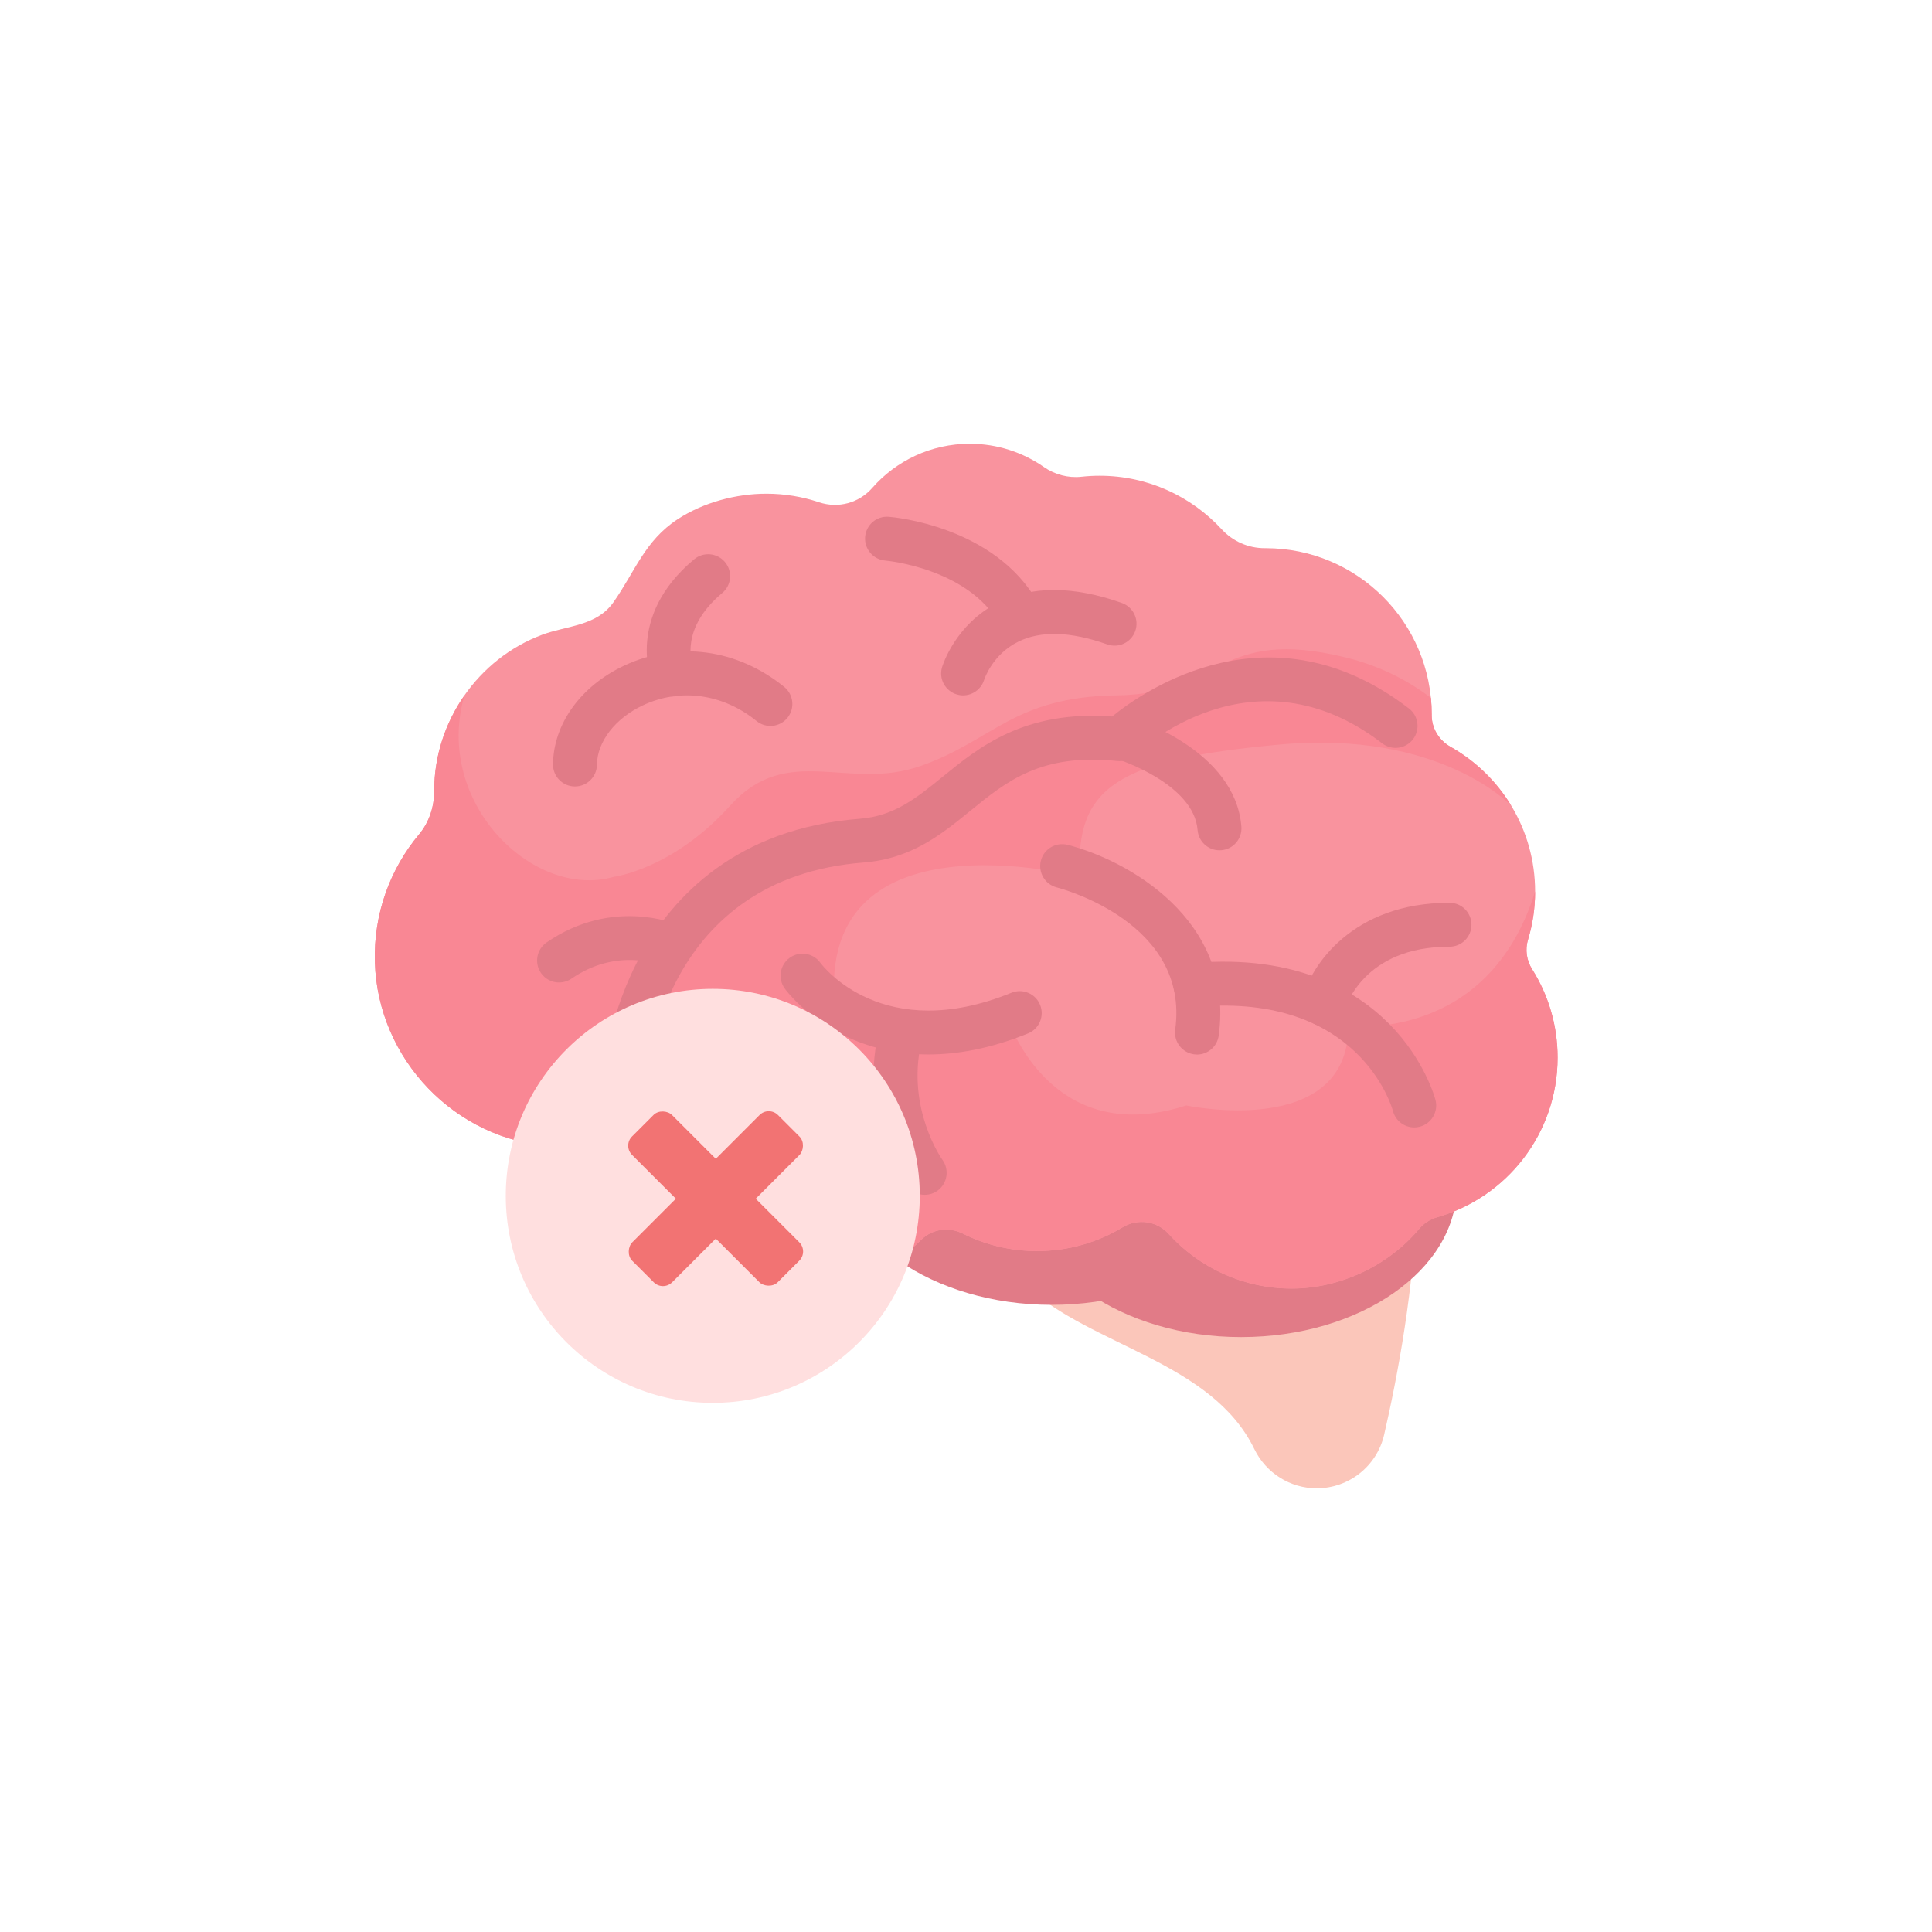 <svg width="56" height="56" viewBox="0 0 56 56" fill="none" xmlns="http://www.w3.org/2000/svg">
<path d="M29.726 37.261C31.642 39.028 35.123 39.461 36.359 42.004C36.696 42.696 37.396 43.139 38.165 43.139C39.099 43.139 39.91 42.496 40.12 41.587C40.495 39.959 41.012 37.278 41.069 34.655C41.16 30.485 26.165 33.973 29.727 37.261H29.726Z" fill="#FBC6BA"/>
<path d="M35.974 38.756C39.425 38.756 42.222 36.809 42.222 34.408C42.222 32.007 39.425 30.061 35.974 30.061C32.524 30.061 29.727 32.007 29.727 34.408C29.727 36.809 32.524 38.756 35.974 38.756Z" fill="#E17B87"/>
<path d="M30.482 37.822C33.933 37.822 36.73 35.876 36.73 33.474C36.73 31.073 33.933 29.127 30.482 29.127C27.032 29.127 24.234 31.073 24.234 33.474C24.234 35.876 27.032 37.822 30.482 37.822Z" fill="#E17B87"/>
<path d="M45.148 30.653C45.148 29.711 44.876 28.833 44.408 28.092C44.248 27.837 44.203 27.526 44.29 27.237C44.424 26.794 44.496 26.326 44.496 25.84C44.496 24.04 43.508 22.473 42.044 21.647C41.711 21.459 41.498 21.115 41.498 20.733V20.701C41.498 18.044 39.344 15.889 36.685 15.889C36.678 15.889 36.67 15.889 36.662 15.889C36.185 15.891 35.735 15.692 35.412 15.342C34.532 14.388 33.273 13.79 31.873 13.79C31.695 13.79 31.52 13.8 31.346 13.819C30.962 13.861 30.575 13.758 30.258 13.537C29.649 13.113 28.908 12.863 28.11 12.863C26.983 12.863 25.972 13.358 25.283 14.142C24.896 14.582 24.294 14.744 23.739 14.558C23.259 14.397 22.745 14.31 22.212 14.31C21.346 14.31 20.397 14.556 19.64 15.051C18.684 15.677 18.405 16.572 17.779 17.459C17.29 18.152 16.437 18.129 15.713 18.399C13.852 19.095 12.586 20.922 12.586 22.909C12.586 22.912 12.586 22.914 12.586 22.917C12.587 23.377 12.444 23.829 12.148 24.183C11.312 25.182 10.823 26.481 10.866 27.895C10.952 30.707 13.19 33.037 15.996 33.231C16.366 33.256 16.729 33.245 17.082 33.2C17.817 33.107 18.531 33.537 18.792 34.23C19.477 36.052 21.236 37.348 23.297 37.348C24.626 37.348 25.829 36.809 26.7 35.938C27.018 35.619 27.506 35.555 27.909 35.757C28.556 36.08 29.285 36.263 30.058 36.263C30.966 36.263 31.815 36.011 32.539 35.574C32.975 35.312 33.529 35.386 33.871 35.763C34.751 36.736 36.024 37.349 37.44 37.349C38.856 37.349 40.245 36.679 41.129 35.626C41.267 35.462 41.448 35.342 41.654 35.283C43.67 34.71 45.148 32.855 45.148 30.654L45.148 30.653Z" fill="#F9939E"/>
<path d="M44.496 25.84C43.13 30.252 39.084 29.738 39.084 29.738C39.084 33.041 34.385 32.042 34.385 32.042C30.38 33.335 29.183 29.452 29.183 29.452C28.181 30.25 24.232 29.452 24.232 29.452C23.395 23.353 31.304 25.415 31.304 25.415C31.15 22.797 32.412 22.013 37.082 21.582C41.752 21.152 43.803 23.353 43.804 23.353C43.375 22.644 42.769 22.055 42.045 21.647C41.713 21.459 41.499 21.116 41.499 20.734V20.701C41.499 20.542 41.492 20.384 41.476 20.228C40.825 19.733 40.012 19.304 39.008 19.057C35.31 18.15 35.387 20.118 32.382 20.155C29.378 20.192 28.794 21.464 26.682 22.203C24.57 22.942 22.83 21.504 21.164 23.352C19.498 25.2 17.794 25.415 17.794 25.415C15.454 26.089 12.561 23.252 13.463 20.155C12.907 20.95 12.586 21.909 12.586 22.908C12.586 22.911 12.586 22.914 12.586 22.916C12.587 23.377 12.444 23.828 12.148 24.182C11.312 25.182 10.823 26.48 10.866 27.894C10.952 30.706 13.19 33.037 15.996 33.23C16.366 33.256 16.729 33.245 17.082 33.2C17.817 33.107 18.531 33.537 18.792 34.23C19.477 36.051 21.236 37.347 23.297 37.347C24.626 37.347 25.829 36.808 26.7 35.937C27.018 35.618 27.506 35.555 27.909 35.756C28.556 36.08 29.285 36.262 30.058 36.262C30.966 36.262 31.815 36.011 32.539 35.574C32.975 35.311 33.529 35.385 33.871 35.763C34.751 36.736 36.024 37.348 37.44 37.348C38.856 37.348 40.245 36.678 41.129 35.626C41.267 35.461 41.448 35.341 41.654 35.283C43.67 34.709 45.148 32.854 45.148 30.654C45.148 29.712 44.877 28.834 44.409 28.093C44.248 27.837 44.203 27.526 44.29 27.238C44.424 26.795 44.496 26.327 44.496 25.841V25.84Z" fill="#F98794"/>
<path d="M18.143 31.772C18.128 31.772 18.113 31.772 18.097 31.77C17.746 31.745 17.483 31.441 17.507 31.091C17.513 31.022 17.638 29.361 18.605 27.628C19.51 26.004 21.34 24.01 24.924 23.732C25.924 23.654 26.573 23.125 27.325 22.513C28.383 21.651 29.692 20.584 32.236 20.767C33.176 20.004 36.843 17.466 40.839 20.536C41.118 20.75 41.17 21.15 40.956 21.429C40.742 21.708 40.342 21.76 40.063 21.546C36.328 18.675 33.026 21.751 32.888 21.884C32.753 22.012 32.567 22.076 32.382 22.058C30.178 21.829 29.183 22.641 28.128 23.5C27.288 24.185 26.419 24.893 25.022 25.002C19.269 25.45 18.794 30.948 18.777 31.182C18.752 31.517 18.473 31.772 18.143 31.772L18.143 31.772Z" fill="#E17B87"/>
<path d="M16.205 28.478C16.002 28.478 15.803 28.382 15.68 28.202C15.481 27.912 15.555 27.516 15.844 27.317C17.741 26.013 19.56 26.77 19.637 26.803C19.96 26.941 20.11 27.316 19.971 27.639C19.833 27.96 19.461 28.11 19.139 27.974C19.077 27.949 17.863 27.474 16.566 28.365C16.456 28.441 16.331 28.477 16.206 28.477L16.205 28.478Z" fill="#E17B87"/>
<path d="M29.534 18.425C29.311 18.425 29.094 18.308 28.977 18.099C28.064 16.464 25.683 16.25 25.66 16.248C25.31 16.219 25.049 15.912 25.076 15.563C25.104 15.213 25.407 14.951 25.759 14.979C25.885 14.988 28.84 15.242 30.089 17.478C30.26 17.785 30.151 18.173 29.844 18.344C29.745 18.399 29.639 18.425 29.534 18.425Z" fill="#E17B87"/>
<path d="M27.915 20.156C27.853 20.156 27.791 20.146 27.729 20.127C27.395 20.024 27.206 19.675 27.306 19.34C27.321 19.29 27.688 18.099 28.918 17.474C29.897 16.976 31.108 16.977 32.518 17.478C32.85 17.596 33.023 17.96 32.906 18.291C32.788 18.623 32.425 18.795 32.093 18.678C31.033 18.302 30.165 18.276 29.511 18.601C28.767 18.97 28.534 19.68 28.524 19.71C28.438 19.981 28.186 20.156 27.915 20.156V20.156Z" fill="#E17B87"/>
<path d="M16.666 22.796C16.666 22.796 16.661 22.796 16.658 22.796C16.306 22.792 16.025 22.504 16.029 22.153C16.043 20.98 16.834 19.884 18.093 19.293C19.629 18.572 21.363 18.802 22.731 19.911C23.004 20.132 23.046 20.533 22.825 20.806C22.604 21.079 22.203 21.121 21.93 20.9C20.95 20.106 19.719 19.936 18.635 20.444C17.833 20.82 17.31 21.497 17.302 22.167C17.299 22.516 17.014 22.796 16.666 22.796V22.796Z" fill="#E17B87"/>
<path d="M35.347 24.646C35.018 24.646 34.74 24.394 34.713 24.06C34.606 22.72 32.433 22.02 32.412 22.013C32.076 21.91 31.886 21.554 31.989 21.218C32.092 20.882 32.448 20.693 32.784 20.796C32.907 20.833 35.805 21.744 35.982 23.959C36.01 24.31 35.748 24.617 35.398 24.644C35.381 24.646 35.364 24.646 35.347 24.646Z" fill="#E17B87"/>
<path d="M26.802 34.632C26.608 34.632 26.416 34.543 26.291 34.375C26.234 34.297 24.894 32.447 25.459 29.948C25.536 29.605 25.877 29.39 26.22 29.467C26.563 29.544 26.778 29.885 26.701 30.228C26.268 32.143 27.307 33.606 27.318 33.62C27.523 33.904 27.462 34.302 27.179 34.509C27.066 34.592 26.934 34.632 26.803 34.632H26.802Z" fill="#E17B87"/>
<path d="M26.916 30.564C25.917 30.564 25.121 30.323 24.538 30.05C23.361 29.497 22.769 28.685 22.744 28.651C22.54 28.365 22.605 27.968 22.89 27.762C23.174 27.558 23.571 27.622 23.777 27.905C23.855 28.011 25.602 30.287 29.318 28.775C29.643 28.643 30.015 28.8 30.147 29.125C30.28 29.451 30.123 29.822 29.798 29.954C28.704 30.399 27.74 30.564 26.915 30.564H26.916Z" fill="#E17B87"/>
<path d="M34.696 30.566C34.667 30.566 34.639 30.564 34.609 30.56C34.261 30.512 34.017 30.191 34.064 29.843C34.487 26.753 30.787 25.763 30.629 25.722C30.289 25.634 30.084 25.288 30.17 24.948C30.257 24.608 30.602 24.402 30.943 24.488C32.661 24.924 35.787 26.64 35.325 30.016C35.282 30.335 35.008 30.567 34.695 30.567L34.696 30.566Z" fill="#E17B87"/>
<path d="M40.992 32.679C40.71 32.679 40.453 32.491 40.377 32.206C40.336 32.056 39.376 28.781 34.704 29.182C34.356 29.211 34.046 28.952 34.016 28.602C33.986 28.251 34.246 27.943 34.596 27.913C37.584 27.657 39.328 28.731 40.265 29.676C41.295 30.716 41.596 31.834 41.608 31.881C41.697 32.221 41.493 32.569 41.153 32.658C41.099 32.672 41.045 32.679 40.992 32.679Z" fill="#E17B87"/>
<path d="M38.365 29.737C38.311 29.737 38.255 29.729 38.2 29.714C37.863 29.623 37.661 29.28 37.749 28.942C37.999 27.982 39.211 26.168 42.005 26.168H42.016C42.368 26.168 42.652 26.454 42.651 26.806C42.651 27.157 42.366 27.441 42.015 27.441C42.009 27.441 42.008 27.441 42.005 27.441C39.522 27.441 39.001 29.195 38.98 29.269C38.901 29.55 38.644 29.737 38.365 29.737H38.365Z" fill="#E17B87"/>
<path d="M19.502 20.188C19.252 20.188 19.013 20.039 18.91 19.794C18.877 19.717 18.132 17.872 20.118 16.213C20.388 15.987 20.789 16.023 21.015 16.293C21.24 16.562 21.204 16.964 20.934 17.189C19.712 18.21 20.045 19.199 20.087 19.309C20.223 19.633 20.069 20.002 19.745 20.138C19.666 20.171 19.583 20.187 19.501 20.187L19.502 20.188Z" fill="#E17B87"/>
<g clip-path="url(#clip0_11560_28261)">
<circle cx="20.66" cy="34.662" r="6" fill="#FFDFDF"/>
<rect x="22.283" y="32.053" width="1.636" height="5.974" rx="0.376" transform="rotate(45 22.283 32.053)" fill="#F27373"/>
<rect x="23.434" y="36.275" width="1.636" height="5.974" rx="0.376" transform="rotate(135 23.434 36.275)" fill="#F27373"/>
</g>
<defs>
<clipPath id="clip0_11560_28261">
<rect width="12" height="12" fill="white" transform="translate(14.66 28.662)"/>
</clipPath>
</defs>
</svg>
